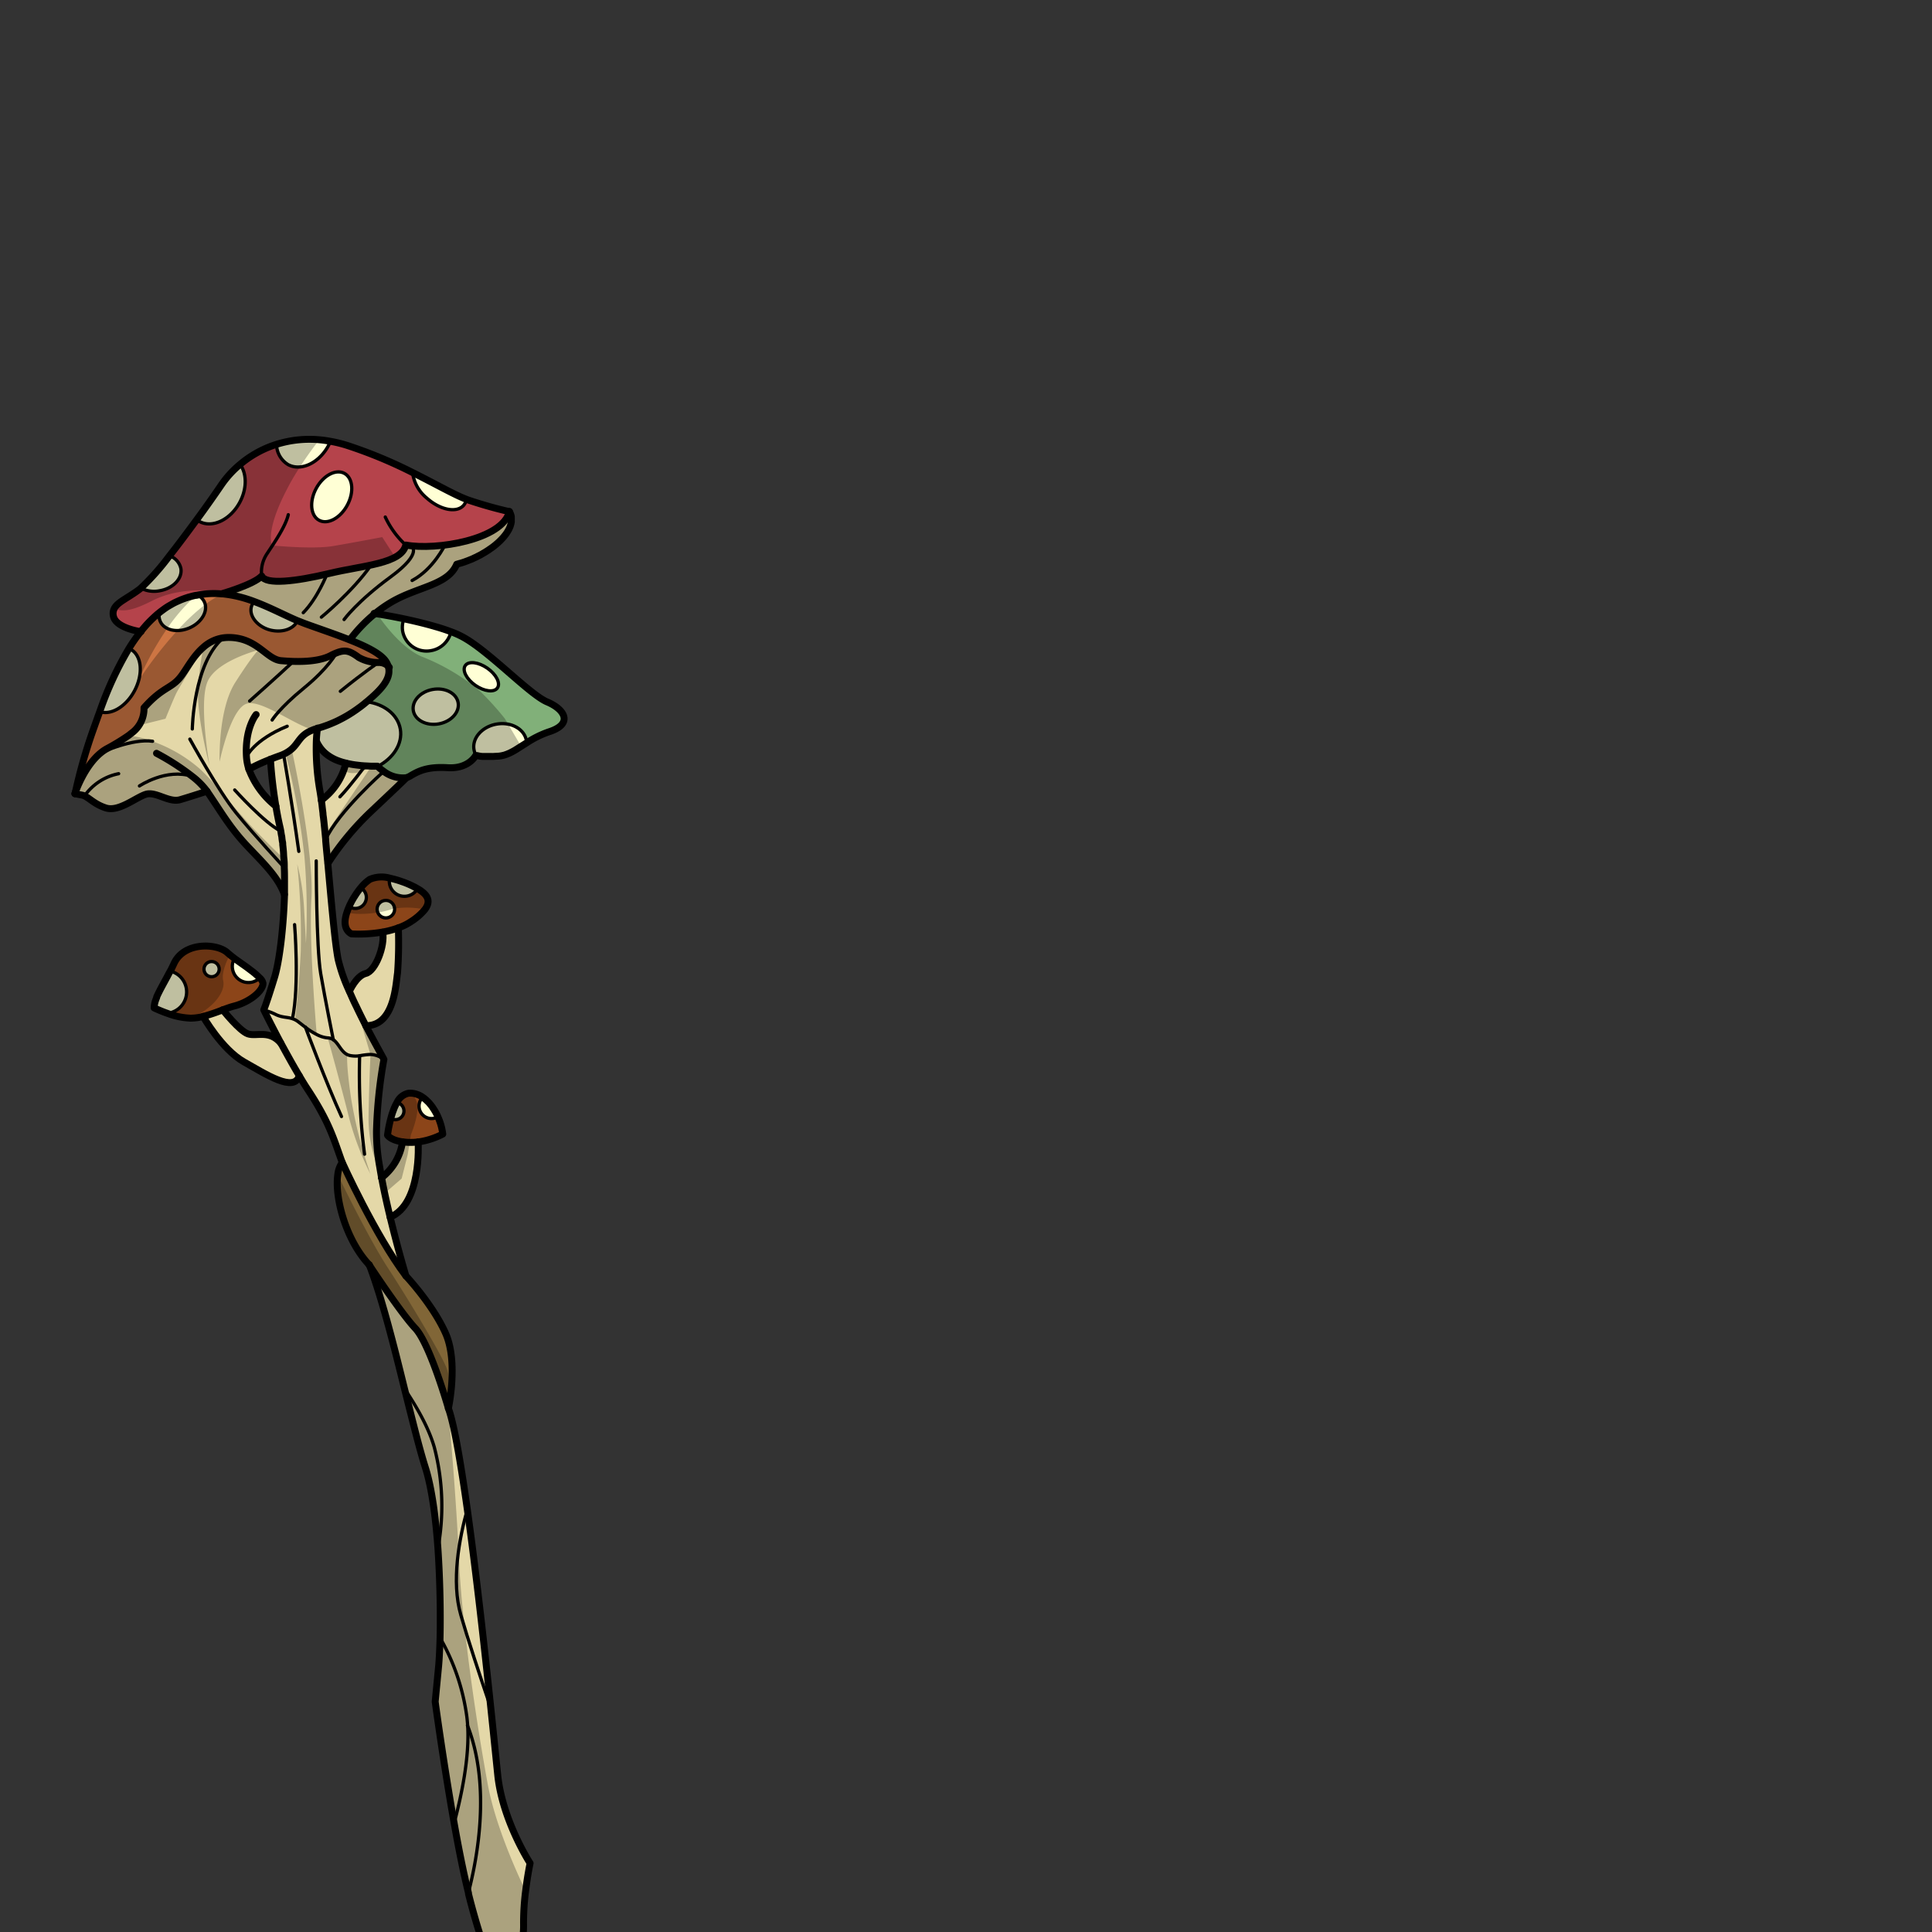 <svg xmlns="http://www.w3.org/2000/svg" viewBox="0 0 432 432">
  <rect x="0" y="0" width="432" height="432" fill="#333333" stroke="none"/>
  <defs>
    <style>.BUNTAI_BUNTAI_WEAPONS_EVOKER_2_cls-1{isolation:isolate;}.BUNTAI_BUNTAI_WEAPONS_EVOKER_2_cls-2{fill:#816637;}.BUNTAI_BUNTAI_WEAPONS_EVOKER_2_cls-3{fill:#8c4519;}.BUNTAI_BUNTAI_WEAPONS_EVOKER_2_cls-4{fill:#81b079;}.BUNTAI_BUNTAI_WEAPONS_EVOKER_2_cls-5{fill:#cd7543;}.BUNTAI_BUNTAI_WEAPONS_EVOKER_2_cls-6{fill:#e4d8a8;}.BUNTAI_BUNTAI_WEAPONS_EVOKER_2_cls-7{fill:#b5434b;}.BUNTAI_BUNTAI_WEAPONS_EVOKER_2_cls-8{fill:#ffffd5;}.BUNTAI_BUNTAI_WEAPONS_EVOKER_2_cls-10,.BUNTAI_BUNTAI_WEAPONS_EVOKER_2_cls-9{fill:none;stroke:#000;stroke-linecap:round;stroke-linejoin:round;}.BUNTAI_BUNTAI_WEAPONS_EVOKER_2_cls-9{stroke-width:1.55px;}.BUNTAI_BUNTAI_WEAPONS_EVOKER_2_cls-10{stroke-width:0.73px;}.BUNTAI_BUNTAI_WEAPONS_EVOKER_2_cls-11{opacity:0.25;mix-blend-mode:multiply;}</style>
  </defs>
  <g class="BUNTAI_BUNTAI_WEAPONS_EVOKER_2_cls-1">
    <g id="weapons_back" data-name="weapons back">
      <path class="BUNTAI_BUNTAI_WEAPONS_EVOKER_2_cls-2" d="M100.26,314.91s-.06-.22-.18-.62c-.83-2.79-4.31-14.15-7.21-17.26-3.23-3.44-9.91-13.57-10.33-14.21a0,0,0,0,0,0,0c-5.13-5.47-7.71-14.88-7-20.07v0a5.76,5.76,0,0,1,1-2.78s7.41,16.38,14.25,25.4c0,0,6,6.36,8.88,12.85S100.26,314.91,100.26,314.91Z" />
      <path class="BUNTAI_BUNTAI_WEAPONS_EVOKER_2_cls-3" d="M99,253.58a17,17,0,0,1-5.47,1.76,13.41,13.41,0,0,1-1.92.1h-.06c-.57,0-1.09-.07-1.54-.12-2.69-.38-3.36-1.49-3.36-1.49a27.93,27.93,0,0,1,.75-3.79c.08-.3.16-.6.26-.91s.18-.55.29-.82a10.09,10.09,0,0,1,.82-1.79,3.64,3.64,0,0,1,2.59-2.07,4.73,4.73,0,0,1,.75,0h0a4.92,4.92,0,0,1,2.4.9h0a6,6,0,0,1,1,.83,4.4,4.4,0,0,1,.38.37l.1.11.37.45a1.71,1.71,0,0,1,.11.14c.13.17.25.34.37.53a12.52,12.52,0,0,1,.74,1.23c.12.23.23.47.33.71A13,13,0,0,1,99,253.58Z" />
      <path class="BUNTAI_BUNTAI_WEAPONS_EVOKER_2_cls-3" d="M58.81,219.9c-.05,1.7-2.87,4.06-6.25,5-1,.25-1.86.58-2.76.91a42.75,42.75,0,0,1-4.39,1.48,11.48,11.48,0,0,1-2.69.37.54.54,0,0,1-.18,0,16.24,16.24,0,0,1-5.15-1.09c-.45-.15-.88-.32-1.25-.47s-.6-.25-.84-.35c-.52-.22-.83-.38-.83-.38a5.44,5.44,0,0,1,.2-1.32,3.86,3.86,0,0,1,.16-.48c.06-.17.13-.34.2-.52a.49.49,0,0,0,0-.11c.2-.46.44-.95.71-1.48.43-.84.95-1.77,1.51-2.81.26-.47.52-1,.8-1.48s.6-1.18.9-1.82c2.33-4.83,9.59-4.41,11.87-2.35.16.15.35.3.55.47s.66.52,1,.8l1.16.83.65.46,1,.71.85.64.2.15.33.25c.24.2.47.38.68.57l.29.26c.19.18.36.34.51.51A2.07,2.07,0,0,1,58.81,219.9Z" />
      <path class="BUNTAI_BUNTAI_WEAPONS_EVOKER_2_cls-3" d="M95,203.37a13,13,0,0,1-3.14,2.72,12.12,12.12,0,0,1-2.77,1.37,20.15,20.15,0,0,1-3.5.94,31.71,31.71,0,0,1-7,.42c-1.63-.86-1.72-2.79-1-4.87a12.05,12.05,0,0,1,.5-1.28c.13-.32.29-.62.44-.93.07-.13.13-.25.21-.38a10.64,10.64,0,0,1,.55-.92c.06-.1.12-.2.19-.3s.1-.16.15-.24c.35-.51.71-1,1.07-1.42a8.91,8.91,0,0,1,2-1.86,6.74,6.74,0,0,1,4.48-.26l.93.22.77.22c.28.09.57.18.84.28A19.67,19.67,0,0,1,92,198l.69.34a5.76,5.76,0,0,1,.61.34c.26.14.48.28.68.41C95.67,200.24,96.36,201.56,95,203.37Z" />
      <path class="BUNTAI_BUNTAI_WEAPONS_EVOKER_2_cls-4" d="M122.88,163.81a22,22,0,0,0-5.12,2.53l-.25.16-.33.21-.31.19a1.35,1.35,0,0,1-.22.14h0l-.14.09-.25.16-1,.63c-.29.17-.57.33-.86.47a8.36,8.36,0,0,1-.86.39l-.34.13c-.24.08-.47.15-.72.21a5.71,5.71,0,0,1-1,.16l-1.1.06H109l-.77,0c-.13,0-.25,0-.37,0a7.12,7.12,0,0,1-1.16-.2l-.11,0-.09,0-.1,0s-1.54,3-6.23,2.72-6.65.8-8.52,1.92a3.07,3.07,0,0,1-.86.33,7.07,7.07,0,0,1-5-1.47,9.23,9.23,0,0,1-1.35-1.12c-.45,0-.92,0-1.39,0l-1.29-.07h-.12l-.79-.06-.64-.07h0c-.62-.07-1.23-.15-1.82-.27-.35-.06-.69-.14-1-.22l-.5-.13h0c-.24-.06-.47-.13-.7-.21a1.6,1.6,0,0,1-.35-.12,9.61,9.61,0,0,1-3-1.68l-.25-.22a7.75,7.75,0,0,1-1.78-2.51c0-.94.11-1.81.22-2.61h0c0-.11,0-.22.05-.33.32-.09.63-.18.94-.29s.6-.2.89-.3a5.37,5.37,0,0,0,.56-.21l.31-.11.39-.16.34-.14.69-.3.45-.21.52-.26c.3-.14.6-.3.88-.46l.11-.06c.23-.12.47-.25.69-.39.39-.23.78-.47,1.14-.71l.43-.29.42-.29c.2-.13.4-.28.58-.42.34-.24.66-.5,1-.75s.34-.27.51-.42l0,0a.41.41,0,0,0,.1-.09c.16-.11.3-.24.45-.36,2.5-2.14,5.16-4.65,4.58-7.34a4,4,0,0,0-.5-1.26c-1.07-1.78-4.31-3.4-8.28-5a33.28,33.28,0,0,1,5.39-5.62h0l.78.12h0c1.11.19,3.27.55,5.8,1.08,2.19.46,4.68,1,7,1.72l.8.23c1,.29,1.87.59,2.72.92a19.81,19.81,0,0,1,2.75,1.22c5.85,3.18,15,12.84,18.87,14.52S128.25,162.07,122.88,163.81Z" />
      <path class="BUNTAI_BUNTAI_WEAPONS_EVOKER_2_cls-5" d="M87.05,149.21a3,3,0,0,0-2.43-1.07A8.87,8.87,0,0,1,80.21,147c-2-1.47-3-1.8-5-1a11.68,11.68,0,0,0-1.34.62c-3,1.52-7.72,1.39-11,1.11s-5.33-5.1-11.57-5.19a9,9,0,0,0-1.5.1h0a8.59,8.59,0,0,0-4.4,2.16c-2.29,2-3.71,4.89-5,6.53-2.12,2.72-4,2.2-8.2,6.93a6.74,6.74,0,0,1-2.76,5.65l0,0-.69.55a.2.2,0,0,0-.09.06,50.56,50.56,0,0,1-4.82,2.92,8.59,8.59,0,0,0-1.21.82c-3.78,3-5.75,8.82-5.89,9.21A115.26,115.26,0,0,1,21,162.75c.38-1.07.82-2.31,1.31-3.65A76.33,76.33,0,0,1,28.83,145a37.23,37.23,0,0,1,2.7-3.84l.15-.19h0s0,0,0,0,.07-.08.1-.13a2.31,2.31,0,0,0,.2-.24l.68-.79s0,0,0,0c.25-.28.51-.56.78-.83s.85-.83,1.29-1.23.57-.5.86-.73h0c.21-.18.42-.33.63-.49l.35-.26.1-.07a13.56,13.56,0,0,1,1.16-.76l0,0,.56-.32c.18-.11.37-.2.56-.31.42-.21.85-.4,1.28-.59a18.13,18.13,0,0,1,1.73-.63c.1,0,.2-.06.3-.09a.06.06,0,0,1,0,0l.5-.14c.33-.09.66-.17,1-.24l.15,0h0a19.16,19.16,0,0,1,5.71-.32l.21,0a27.7,27.7,0,0,1,6.95,1.68c3.48,1.28,6.68,3,9.63,4.26l1.78.7c3.29,1.2,6.82,2.37,9.92,3.61,4,1.58,7.21,3.2,8.28,5A4,4,0,0,1,87.05,149.21Z" />
      <path class="BUNTAI_BUNTAI_WEAPONS_EVOKER_2_cls-6" d="M111.27,396.7c1,10.31,7.26,19.93,7.26,19.93s-.57,2.65-1,6.19a55.78,55.78,0,0,0-.46,7.57c.13,6.43-4.13,16.77-4.13,16.77s-4.48-8.88-8.18-23.67c0-.06,0-.12,0-.17-1.1-4.43-2.21-10-3.22-15.71-2.37-13.34-4.23-27.09-4.23-27.09l.77-8c.14-1.55.25-3.75.32-6.36h0c.12-5.46,0-12.76-.47-19.81h0c-.49-6.94-1.37-13.63-2.8-18.14s-3-11-4.71-17.78c-2.37-9.64-5-20.09-7.84-27.61.42.64,7.1,10.77,10.33,14.21,2.9,3.11,6.38,14.47,7.21,17.26.12.4.18.62.18.62,1.28,3.51,2.76,12.14,4.23,22.6,2,14.21,3.93,31.78,5.25,44.35h0C110.47,388.81,111,394.22,111.27,396.7Z" />
      <path class="BUNTAI_BUNTAI_WEAPONS_EVOKER_2_cls-6" d="M93.52,255.34c0,.47.77,13.91-6.28,16.83-.69-2.87-1.38-5.92-1.91-8.83h0a2.39,2.39,0,0,0,.35-.28A12.39,12.39,0,0,0,90,255.33c.45,0,1,.1,1.54.12h.06A13.41,13.41,0,0,0,93.52,255.34Z" />
      <path class="BUNTAI_BUNTAI_WEAPONS_EVOKER_2_cls-6" d="M66.92,240.55h0c-1.13,3.78-7.41-.29-12.35-3.1s-9.15-10.18-9.15-10.18a42.75,42.75,0,0,0,4.39-1.48s3.75,4.75,5.65,5.39,4.81-1,7.38,2.13C64.06,235.59,65.47,238.14,66.92,240.55Z" />
      <path class="BUNTAI_BUNTAI_WEAPONS_EVOKER_2_cls-6" d="M89.07,207.46h0a92.41,92.41,0,0,1-.18,10.09c-.4,2.51-.7,11.58-6.81,11.77H81.8c-.68-1.35-1.4-2.77-2.08-4.22-.56-1.16-1.09-2.32-1.59-3.46,0,0,1.52-3.48,3.67-4s4.32-6.16,3.77-9.22A20.15,20.15,0,0,0,89.07,207.46Z" />
      <path class="BUNTAI_BUNTAI_WEAPONS_EVOKER_2_cls-6" d="M87.24,272.17c1.72,7.12,3.52,13.13,3.52,13.13-6.84-9-14.25-25.4-14.25-25.4-1.91-5.28-2.81-8.84-7.57-16.12-.67-1-1.35-2.11-2-3.23-1.45-2.41-2.86-5-4.09-7.24-2.26-4.22-3.88-7.55-3.88-7.55s.56-1.22,2.41-7.27c1.07-3.48,2-10.93,2.23-18.48,0-1,0-2,0-3s0-2-.05-2.95c0-.67,0-1.32-.08-2s-.07-1.08-.11-1.6-.09-1-.15-1.55-.12-1-.19-1.47-.14-1-.22-1.41l0-.18q-.11-.59-.24-1.14c-.34-1.5-.62-3-.86-4.43a104.48,104.48,0,0,1-1.22-10.52c.69-.29,1.46-.58,2.31-.88l.44-.18.38-.16a7.28,7.28,0,0,0,1.54-.93l.22-.19,0,0a4.72,4.72,0,0,0,.5-.5c.17-.19.32-.38.46-.57a3.15,3.15,0,0,0,.22-.29c.28-.36.54-.73.86-1.08a1.15,1.15,0,0,1,.14-.17l.15-.14a2,2,0,0,1,.25-.25,5.83,5.83,0,0,1,1.17-.81l.36-.18.51-.22h0l.43-.16c.17-.06.36-.13.56-.18,0,.11,0,.22-.05.33h0c-.11.8-.18,1.67-.22,2.61A54.74,54.74,0,0,0,71.56,177c.09.55.19,1.19.29,1.89.06.44.13.9.18,1.39s.12,1,.19,1.59c0,.34.07.68.11,1,.17,1.48.33,3.11.49,4.81h0c0,.1,0,.19,0,.28l.18,2c.1,1,.19,2,.29,3,.79,8.6,1.58,17.77,2.31,21.53a36.83,36.83,0,0,0,2.5,7.12c.5,1.14,1,2.3,1.59,3.46.68,1.45,1.4,2.87,2.08,4.22,2.12,4.11,4,7.39,4.07,7.59h0A105.3,105.3,0,0,0,84.18,253a43.42,43.42,0,0,0,.72,7.9c.13.8.27,1.61.42,2.44h0C85.86,266.25,86.55,269.3,87.24,272.17Z" />
      <path class="BUNTAI_BUNTAI_WEAPONS_EVOKER_2_cls-6" d="M90.78,174c-.1.1-1.84,1.81-7.79,7.41a63.27,63.27,0,0,0-9.61,11.53l-.06.1c-.17-1.79-.34-3.55-.5-5.25h0c-.33-3.4-.66-6.5-1-8.83a13.9,13.9,0,0,0,5-6.68h0a12.23,12.23,0,0,0,.48-1.58h0c.33.08.67.16,1,.22.59.12,1.2.2,1.82.27l.68.07.79.06h.12l1.29.07c.47,0,.94,0,1.39,0a9.23,9.23,0,0,0,1.35,1.12A7.07,7.07,0,0,0,90.78,174Z" />
      <path class="BUNTAI_BUNTAI_WEAPONS_EVOKER_2_cls-6" d="M87.05,149.21c.58,2.69-2.08,5.2-4.58,7.34-.15.12-.29.25-.45.36a.87.87,0,0,1-.15.13q-.25.22-.51.42c-.32.25-.64.51-1,.75-.18.14-.37.28-.58.42a28,28,0,0,1-3.67,2.2l-.52.26-.45.21c-.72.32-1.48.64-2.29.92-.29.1-.59.21-.89.3s-.62.2-.94.29a6.71,6.71,0,0,0-1,.34h0c-2.85,1.12-3,2.81-4.67,4.26l-.22.19a8.27,8.27,0,0,1-2.36,1.27c-.85.3-1.62.59-2.31.88A40.32,40.32,0,0,0,55.64,172a19.13,19.13,0,0,0,6.06,8.3c.24,1.44.52,2.93.86,4.43q.13.56.24,1.14a52.24,52.24,0,0,1,.7,6.21c0,.65.06,1.3.08,2,.07,1.95.06,4,0,6a12.28,12.28,0,0,0-.6-1.4c-1.83-3.74-5.54-7-8.56-10.35-3.38-3.77-5.33-7.23-8.15-11.34,0,0-3.52,1.16-6,1.89s-5.38-1.86-7.6-1.22-6.09,4-9,3.07c-2.51-.8-3.69-2.22-4.83-2.71a2.07,2.07,0,0,0-.5-.16c-1.34-.26-1.58-.32-1.58-.32a0,0,0,0,1,0,0c.14-.39,2.11-6.2,5.89-9.21a8.59,8.59,0,0,1,1.21-.82,50.56,50.56,0,0,0,4.82-2.92.2.2,0,0,1,.09-.06c.24-.19.47-.36.69-.55l0,0a6.74,6.74,0,0,0,2.76-5.65c4.17-4.73,6.08-4.21,8.2-6.93,1.26-1.64,2.68-4.52,5-6.53a8.59,8.59,0,0,1,4.4-2.16h0a9,9,0,0,1,1.5-.1c6.24.09,8.31,4.9,11.57,5.19s8,.41,11-1.11a11.68,11.68,0,0,1,1.34-.62c2-.81,2.94-.48,5,1a8.87,8.87,0,0,0,4.41,1.19A3,3,0,0,1,87.05,149.21Z" />
      <path class="BUNTAI_BUNTAI_WEAPONS_EVOKER_2_cls-6" d="M114.31,115.47c0,.13,0,.24,0,.37a1.22,1.22,0,0,1,0,.27v0l0,.24,0,.31a5.56,5.56,0,0,1-.18.76l0,0a1.85,1.85,0,0,1-.12.33,3.42,3.42,0,0,1-.17.4,8.56,8.56,0,0,1-1.19,1.79,4.83,4.83,0,0,1-.37.42,12.77,12.77,0,0,1-1.35,1.29,5.54,5.54,0,0,1-.45.37,11.6,11.6,0,0,1-1,.72,4.07,4.07,0,0,1-.48.33l-.82.51-.2.11-.26.16-.31.18-.57.28a4.18,4.18,0,0,1-.56.28l-.69.33-.48.19c-.2.09-.39.16-.6.24l-.31.11c-.3.12-.59.22-.89.31a5.15,5.15,0,0,1-.56.16l-.65.19c-1.94,4.61-8.4,5-14.26,8.26a27.64,27.64,0,0,0-4.19,2.92h0A33.28,33.28,0,0,0,78.27,143c-3.1-1.24-6.63-2.41-9.92-3.61l-1.78-.7c-2.95-1.27-6.15-3-9.63-4.26-.31-.11-.61-.22-.93-.32s-.87-.29-1.31-.42a23.51,23.51,0,0,0-2.34-.58c-.24-.06-.48-.1-.72-.14-.54-.09-1.09-.17-1.65-.22l-.21,0,.08,0,.22-.07.39-.11c.16-.05.35-.12.55-.17a0,0,0,0,1,0,0h0l.29-.09.58-.19.49-.17.51-.18c.3-.1.61-.22.94-.35l.67-.27a3.38,3.38,0,0,0,.44-.18l.1,0,.54-.24a12.94,12.94,0,0,0,2.31-1.27,2.48,2.48,0,0,0,.3-.25.58.58,0,0,0,.12-.1l.18-.18c.85,1.94,7.29,1.27,14.6-.45l.53-.13c.94-.23,1.89-.43,2.85-.62l1.43-.28,2.79-.53,1.13-.22.62-.12.48-.11c.78-.17,1.53-.34,2.23-.55a6.52,6.52,0,0,0,.63-.18,14.51,14.51,0,0,0,1.62-.58l.43-.19.43-.22,0,0A5.16,5.16,0,0,0,90.26,123a2.33,2.33,0,0,0,.2-.34c.05-.1.1-.21.14-.31s.09-.29.13-.43c.36.06.73.12,1.14.17.61.06,1.29.11,2,.13h0a.27.27,0,0,0,.09,0h.78c.46,0,1,0,1.44,0,.29,0,.59,0,.89-.05l.72,0c.49,0,1-.09,1.48-.16l.74-.09c1-.15,2.1-.34,3.14-.57.36-.08.71-.17,1.07-.27a.31.31,0,0,0,.13,0c.19,0,.37-.1.56-.15.48-.12.94-.27,1.39-.43s.67-.23,1-.35.78-.31,1.16-.48.77-.35,1.12-.55a13.39,13.39,0,0,0,1.57-1l.06,0a7.78,7.78,0,0,0,2.09-2.17,3.42,3.42,0,0,0,.23-.42,4.8,4.8,0,0,0,.37-1A3.64,3.64,0,0,1,114.31,115.47Z" />
      <path class="BUNTAI_BUNTAI_WEAPONS_EVOKER_2_cls-7" d="M113.9,114.36a4.34,4.34,0,0,1-.14.48s0,0,0,.06a3.71,3.71,0,0,1-.19.46,0,0,0,0,1,0,0,4.6,4.6,0,0,1-.25.44.88.88,0,0,1-.12.19,7.36,7.36,0,0,1-.56.72,7.83,7.83,0,0,1-.77.75l-.34.27-.28.22-.06,0-.37.25c-.12.09-.25.17-.38.25a18.44,18.44,0,0,1-2.67,1.32l-.43.17c-.33.13-.65.24-1,.35l-.44.15-1,.28c-.19,0-.37.11-.56.15a33.16,33.16,0,0,1-3.59.76l-.73.11h0l-.54.08h-.2c-.49.07-1,.12-1.48.16l-.72,0c-.3,0-.6,0-.89.05l-1.09,0h-.35a6.71,6.71,0,0,1-.78,0,.27.27,0,0,1-.09,0h0c-.7,0-1.38-.07-2-.13-.41-.05-.78-.11-1.14-.17,0,.14-.08.29-.13.43s-.09.21-.14.31a2.33,2.33,0,0,1-.2.34,2.43,2.43,0,0,1-.24.32,3.74,3.74,0,0,1-.27.31c-.1.09-.2.19-.32.28a2.78,2.78,0,0,1-.32.26l-.08,0-.32.21-.37.22,0,0a12.94,12.94,0,0,1-2.48,1c-.2.07-.41.12-.63.18a4.61,4.61,0,0,1-.53.15l-.93.23-.77.17-.21,0c-.29.06-.58.13-.89.18l-1.13.22-4.22.81c-1,.19-1.91.39-2.85.62l-.53.13c-7.31,1.72-13.75,2.39-14.6.45a2.06,2.06,0,0,1-.3.28,2.48,2.48,0,0,1-.3.25,10.45,10.45,0,0,1-1.32.8l-.44.21a5.52,5.52,0,0,1-.55.26l-.54.24-.1,0c-.15.06-.29.13-.44.18l-.67.27c-.32.13-.63.25-.94.35l-.51.18-.49.17-.51.17-.36.11h0l0,0-.7.21-.54.16a19.16,19.16,0,0,0-5.71.32h0l-.15,0c-.34.07-.67.15-1,.24l-.5.14a.06.06,0,0,0,0,0c-.1,0-.2,0-.3.09a18.13,18.13,0,0,0-1.73.63c-.43.19-.86.38-1.28.59l-1.07.6,0,0,0,0a13.56,13.56,0,0,0-1.16.76l-.1.07-.35.26c-.21.16-.42.31-.63.49h0c-.29.23-.57.48-.86.73s-.87.81-1.29,1.23-.53.55-.78.83c0,0,0,0,0,0l-.68.79a2.31,2.31,0,0,1-.2.24s-.07.08-.1.13,0,0,0,0h0l-.15.19-.25,0c-1.1-.18-5.43-1.05-5.94-3.42a2.49,2.49,0,0,1,.17-1.67c.7-1.48,3-2.36,5.64-4.34l.27-.22a54.64,54.64,0,0,0,6.4-7.21c2-2.52,4.11-5.35,6.13-8.12s4-5.54,5.51-7.78a22.49,22.49,0,0,1,4.2-4.61,23.58,23.58,0,0,1,8.2-4.5,24.55,24.55,0,0,1,9.61-1c.8.07,1.6.19,2.42.34a29.1,29.1,0,0,1,3.66.9,103.16,103.16,0,0,1,14.69,6.08c5.23,2.59,9.38,5,12.07,6l.36.14A95.7,95.7,0,0,0,113.9,114.36Z" />
      <path class="BUNTAI_BUNTAI_WEAPONS_EVOKER_2_cls-8" d="M117.7,165.58a3.25,3.25,0,0,1,.06.76l-.25.16-.33.21-.31.19-.21.15h0l-.14.09-.25.16-1,.63a13.79,13.79,0,0,1-1.72.86l-.34.13c-.24.08-.47.15-.72.21a5.71,5.71,0,0,1-1,.16l-1.1.06H109l-.77,0c-.13,0-.25,0-.37,0a7.12,7.12,0,0,1-1.16-.2l-.11,0-.09,0a4,4,0,0,1-.52-1.36c-.47-2.6,1.78-5.18,5-5.76a6.73,6.73,0,0,1,2.61,0A4.8,4.8,0,0,1,117.7,165.58Z" />
      <path class="BUNTAI_BUNTAI_WEAPONS_EVOKER_2_cls-8" d="M109,149.42c2,1.38,3,3.35,2.26,4.42s-3,.79-4.94-.58-3-3.36-2.25-4.42S107,148,109,149.42Z" />
      <path class="BUNTAI_BUNTAI_WEAPONS_EVOKER_2_cls-8" d="M104.31,111.61a2.93,2.93,0,0,1-.66,1.41c-1.58,1.75-5.26,1-8.21-1.64a8.85,8.85,0,0,1-3.2-5.76C97.47,108.21,101.62,110.61,104.31,111.61Z" />
      <path class="BUNTAI_BUNTAI_WEAPONS_EVOKER_2_cls-8" d="M100.8,141.42a5.52,5.52,0,0,1-4.4,4.06,5.42,5.42,0,0,1-6.35-4.28,5.14,5.14,0,0,1,.22-2.65A75.68,75.68,0,0,1,100.8,141.42Z" />
      <path class="BUNTAI_BUNTAI_WEAPONS_EVOKER_2_cls-8" d="M96.73,154.17c2.76-.49,5.32.83,5.7,3s-1.55,4.26-4.32,4.76-5.31-.83-5.7-3S94,154.67,96.73,154.17Z" />
      <path class="BUNTAI_BUNTAI_WEAPONS_EVOKER_2_cls-8" d="M82,156.91c3.85.5,6.93,2.83,7.51,6.1s-1.58,6.58-5.09,8.37c-.91,0-1.86,0-2.8-.12a25.14,25.14,0,0,1-4.31-.62c-2.85-.7-5.31-2.09-6.56-4.88a25,25,0,0,1,.27-2.95A28.89,28.89,0,0,0,82,156.91Z" />
      <path class="BUNTAI_BUNTAI_WEAPONS_EVOKER_2_cls-8" d="M77,105.83c1.92,1,2.21,4.23.65,7.13s-4.39,4.41-6.31,3.37-2.2-4.22-.64-7.12S75.08,104.8,77,105.83Z" />
      <path class="BUNTAI_BUNTAI_WEAPONS_EVOKER_2_cls-8" d="M73.89,98.64a10.19,10.19,0,0,1-.45,1,8.69,8.69,0,0,1-6.25,4.76h0a4.68,4.68,0,0,1-2.71-.5,5.42,5.42,0,0,1-2.61-4.57,24.55,24.55,0,0,1,9.61-1C72.27,98.37,73.07,98.49,73.89,98.64Z" />
      <path class="BUNTAI_BUNTAI_WEAPONS_EVOKER_2_cls-8" d="M93.32,198.72a3.33,3.33,0,0,1-2.29,1.6,3.37,3.37,0,0,1-3.91-4l.93.22.77.22c.28.09.57.18.84.28A19.67,19.67,0,0,1,92,198l.69.34A5.76,5.76,0,0,1,93.32,198.72Z" />
      <path class="BUNTAI_BUNTAI_WEAPONS_EVOKER_2_cls-8" d="M97.91,249.72a3.09,3.09,0,0,1-.94.34,2.79,2.79,0,0,1-2.47-4.71h0A10.28,10.28,0,0,1,97.91,249.72Z" />
      <circle class="BUNTAI_BUNTAI_WEAPONS_EVOKER_2_cls-8" cx="86.28" cy="203.29" r="1.96" />
      <path class="BUNTAI_BUNTAI_WEAPONS_EVOKER_2_cls-8" d="M81.88,200.23a2.47,2.47,0,0,1-2,2.86,2.44,2.44,0,0,1-1.87-.42c.13-.32.29-.62.44-.93.07-.13.13-.25.21-.38a10.64,10.64,0,0,1,.55-.92c.06-.1.12-.2.19-.3s.1-.16.15-.24c.35-.51.71-1,1.07-1.42A2.53,2.53,0,0,1,81.88,200.23Z" />
      <path class="BUNTAI_BUNTAI_WEAPONS_EVOKER_2_cls-8" d="M90.31,248.08a1.92,1.92,0,0,1-1.56,2.24,1.82,1.82,0,0,1-1.36-.27c.08-.3.16-.6.26-.91s.18-.55.29-.82a10.09,10.09,0,0,1,.82-1.79A1.93,1.93,0,0,1,90.31,248.08Z" />
      <path class="BUNTAI_BUNTAI_WEAPONS_EVOKER_2_cls-8" d="M66.57,138.66c-.71,1.9-3.34,2.9-6.09,2.23s-4.8-3-4.29-5.13a3,3,0,0,1,.75-1.36C60.42,135.68,63.62,137.39,66.57,138.66Z" />
      <path class="BUNTAI_BUNTAI_WEAPONS_EVOKER_2_cls-8" d="M53.59,112.36c-2.1,3.88-6.12,5.79-9,4.25a3.3,3.3,0,0,1-.66-.44c2-2.81,4-5.54,5.51-7.78a22.49,22.49,0,0,1,4.2-4.61C55.2,105.82,55.27,109.25,53.59,112.36Z" />
      <path class="BUNTAI_BUNTAI_WEAPONS_EVOKER_2_cls-8" d="M45.74,134.68c.86,2-.67,4.59-3.41,5.76s-5.66.49-6.51-1.53a3.16,3.16,0,0,1-.17-1.9h0a19.3,19.3,0,0,1,8.4-4h0A3.3,3.3,0,0,1,45.74,134.68Z" />
      <path class="BUNTAI_BUNTAI_WEAPONS_EVOKER_2_cls-8" d="M58.12,218.63a3.61,3.61,0,0,1-5.67-4.38A46.47,46.47,0,0,1,58.12,218.63Z" />
      <path class="BUNTAI_BUNTAI_WEAPONS_EVOKER_2_cls-8" d="M40.44,127.09c.4,2.23-1.71,4.49-4.71,5a6.44,6.44,0,0,1-4.31-.62,54.64,54.64,0,0,0,6.4-7.21A3.84,3.84,0,0,1,40.44,127.09Z" />
      <path class="BUNTAI_BUNTAI_WEAPONS_EVOKER_2_cls-8" d="M47,215a1.7,1.7,0,1,1-1.38,2A1.7,1.7,0,0,1,47,215Z" />
      <path class="BUNTAI_BUNTAI_WEAPONS_EVOKER_2_cls-8" d="M30.05,154.51c-1.92,3.55-5.29,5.5-7.76,4.59A76.33,76.33,0,0,1,28.83,145a2.64,2.64,0,0,1,.38.18C31.72,146.57,32.09,150.72,30.05,154.51Z" />
      <path class="BUNTAI_BUNTAI_WEAPONS_EVOKER_2_cls-8" d="M41.67,221a4.79,4.79,0,0,1-3.86,5.56,3.13,3.13,0,0,1-.42,0c-.45-.15-.88-.32-1.25-.47l-.84-.35c-.52-.22-.83-.38-.83-.38a5.44,5.44,0,0,1,.2-1.32,3.86,3.86,0,0,1,.16-.48c.06-.17.13-.34.2-.52a.49.49,0,0,0,0-.11c.2-.46.44-.95.71-1.48.43-.84.95-1.77,1.51-2.81.27-.48.52-1,.8-1.48A4.76,4.76,0,0,1,41.67,221Z" />
      <path class="BUNTAI_BUNTAI_WEAPONS_EVOKER_2_cls-9" d="M71,162.81c0,.11,0,.22-.05.33h0c-.11.8-.18,1.67-.22,2.61A54.74,54.74,0,0,0,71.56,177c.09.55.19,1.19.29,1.89.06.44.13.9.18,1.39s.12,1,.19,1.59c0,.34.07.68.11,1,.17,1.48.33,3.11.49,4.81h0c0,.1,0,.19,0,.28l.18,2c.1,1,.19,2,.29,3,.79,8.6,1.58,17.77,2.31,21.53a36.83,36.83,0,0,0,2.5,7.12c.5,1.14,1,2.3,1.59,3.46.68,1.45,1.4,2.87,2.08,4.22,2.12,4.11,4,7.39,4.07,7.59h0A105.3,105.3,0,0,0,84.18,253a43.42,43.42,0,0,0,.72,7.9c.13.8.27,1.61.42,2.44" />
      <path class="BUNTAI_BUNTAI_WEAPONS_EVOKER_2_cls-9" d="M85.33,263.34c.53,2.91,1.22,6,1.91,8.83,1.72,7.12,3.52,13.13,3.52,13.13s6,6.36,8.88,12.85.62,16.76.62,16.76c1.28,3.51,2.76,12.14,4.23,22.6,2,14.21,3.93,31.78,5.25,44.35h0c.73,6.94,1.27,12.35,1.53,14.83,1,10.31,7.26,19.93,7.26,19.93s-.57,2.65-1,6.19a55.78,55.78,0,0,0-.46,7.57c.13,6.43-4.13,16.77-4.13,16.77s-4.48-8.88-8.18-23.67c0-.06,0-.12,0-.17-1.1-4.43-2.21-10-3.22-15.71-2.37-13.34-4.23-27.09-4.23-27.09l.77-8c.14-1.55.25-3.75.32-6.36h0c.12-5.46,0-12.76-.47-19.81h0c-.49-6.94-1.37-13.63-2.8-18.14s-3-11-4.71-17.78c-2.37-9.64-5-20.09-7.84-27.61" />
      <path class="BUNTAI_BUNTAI_WEAPONS_EVOKER_2_cls-9" d="M82.52,282.79c-5.13-5.47-7.71-14.88-7-20.07v0a5.76,5.76,0,0,1,1-2.78c-1.91-5.28-2.81-8.84-7.57-16.12-.67-1-1.35-2.11-2-3.23-1.45-2.41-2.86-5-4.09-7.24-2.26-4.22-3.88-7.55-3.88-7.55s.56-1.22,2.41-7.27c1.07-3.48,2-10.93,2.23-18.48,0-.56,0-1.11,0-1.66v-1.14a1.92,1.92,0,0,0,0-.24c0-1,0-2-.05-2.95,0-.67,0-1.32-.08-2s-.07-1.08-.11-1.6-.1-1.08-.16-1.59c0-.23,0-.47-.08-.71l-.1-.72c0-.24-.06-.49-.11-.72s-.09-.58-.14-.87-.15-.77-.24-1.14c-.34-1.5-.62-3-.86-4.43a104.48,104.48,0,0,1-1.22-10.52" />
      <path class="BUNTAI_BUNTAI_WEAPONS_EVOKER_2_cls-9" d="M63.59,200a12.28,12.28,0,0,0-.6-1.4c-1.83-3.74-5.54-7-8.56-10.35-3.38-3.77-5.33-7.23-8.15-11.34A16.61,16.61,0,0,0,43,173.61a54.4,54.4,0,0,0-8-5.17" />
      <path class="BUNTAI_BUNTAI_WEAPONS_EVOKER_2_cls-9" d="M61.7,180.27a19.13,19.13,0,0,1-6.06-8.3,11.18,11.18,0,0,1-.53-2.74c-.4-6.4,2.16-9.45,2.16-9.45" />
      <path class="BUNTAI_BUNTAI_WEAPONS_EVOKER_2_cls-9" d="M46.28,176.92s-3.52,1.16-6,1.89-5.38-1.86-7.6-1.22-6.09,4-9,3.07c-2.51-.8-3.69-2.22-4.83-2.71a2.07,2.07,0,0,0-.5-.16c-1.34-.26-1.58-.32-1.58-.32" />
      <path class="BUNTAI_BUNTAI_WEAPONS_EVOKER_2_cls-9" d="M16.79,177.45A115.26,115.26,0,0,1,21,162.75c.38-1.07.82-2.31,1.31-3.65A76.33,76.33,0,0,1,28.83,145a37.23,37.23,0,0,1,2.7-3.84l.15-.19h0s0,0,0,0,.07-.08.1-.13a2.31,2.31,0,0,0,.2-.24l.68-.79s0,0,0,0c.25-.28.51-.55.78-.83s.85-.83,1.29-1.23.57-.5.86-.73h0c.21-.18.42-.33.63-.49l.35-.26.1-.07a13.56,13.56,0,0,1,1.16-.76l0,0,.56-.32c.18-.11.37-.2.56-.31.42-.21.85-.4,1.28-.59a18.13,18.13,0,0,1,1.73-.63,1.27,1.27,0,0,1,.3-.09.06.06,0,0,1,0,0l.5-.14c.33-.09.66-.17,1-.24l.15,0h0a19.16,19.16,0,0,1,5.71-.32l.21,0a27.7,27.7,0,0,1,6.95,1.68c3.48,1.28,6.68,3,9.63,4.26l1.78.7c3.29,1.2,6.82,2.37,9.92,3.61,4,1.58,7.21,3.2,8.28,5a4,4,0,0,1,.5,1.26c.58,2.69-2.08,5.2-4.58,7.34-.15.12-.29.25-.45.36a.87.87,0,0,1-.15.13q-.25.22-.51.42c-.32.25-.64.51-1,.75-.18.14-.38.29-.58.42a28,28,0,0,1-3.67,2.2l-.52.26-.45.21c-.72.32-1.48.64-2.29.92-.29.1-.59.21-.89.3s-.62.2-.94.29a6.71,6.71,0,0,0-1,.34h0c-2.85,1.12-3,2.81-4.67,4.26l-.22.19a8.27,8.27,0,0,1-2.36,1.27c-.85.3-1.62.59-2.31.88A40.32,40.32,0,0,0,55.64,172" />
      <path class="BUNTAI_BUNTAI_WEAPONS_EVOKER_2_cls-9" d="M83.66,137.35A33.28,33.28,0,0,0,78.27,143" />
      <path class="BUNTAI_BUNTAI_WEAPONS_EVOKER_2_cls-9" d="M83.67,137.35a27.64,27.64,0,0,1,4.19-2.92c5.86-3.3,12.32-3.65,14.26-8.26l.65-.19a5.15,5.15,0,0,0,.56-.16c.3-.09.59-.19.89-.31l.31-.11.6-.24.48-.19.69-.33a4.18,4.18,0,0,0,.56-.28l.57-.28.31-.18.26-.16.2-.11c.28-.16.55-.33.82-.51a4.07,4.07,0,0,0,.48-.33,11.6,11.6,0,0,0,1-.72,5.54,5.54,0,0,0,.45-.37,12.77,12.77,0,0,0,1.35-1.29,4.83,4.83,0,0,0,.37-.42,8.56,8.56,0,0,0,1.19-1.79,3.42,3.42,0,0,0,.17-.4,2.19,2.19,0,0,0,.12-.33l0,0a5.56,5.56,0,0,0,.18-.76l0-.31,0-.24v0a1.22,1.22,0,0,0,0-.27c0-.13,0-.24,0-.37a3.55,3.55,0,0,0-.41-1.11,95.7,95.7,0,0,1-9.23-2.61l-.36-.14c-2.69-1-6.84-3.4-12.07-6a103.16,103.16,0,0,0-14.69-6.08,29.1,29.1,0,0,0-3.66-.9c-.82-.15-1.62-.27-2.42-.34a24.55,24.55,0,0,0-9.61,1,23.58,23.58,0,0,0-8.2,4.5,22.49,22.49,0,0,0-4.2,4.61c-1.53,2.24-3.46,5-5.51,7.78s-4.14,5.6-6.13,8.12a54.64,54.64,0,0,1-6.4,7.21l-.27.22c-2.66,2-4.94,2.86-5.64,4.34a2.49,2.49,0,0,0-.17,1.67c.51,2.37,4.85,3.24,5.94,3.42l.25,0" />
      <path class="BUNTAI_BUNTAI_WEAPONS_EVOKER_2_cls-9" d="M49.78,132.7s6.95-2,8.74-3.9c.87,2,7.6,1.23,15.13-.58s16.11-2.14,17.08-6.35c6.75,1.26,21.71-1.19,23.17-7.51" />
      <path class="BUNTAI_BUNTAI_WEAPONS_EVOKER_2_cls-9" d="M87.05,149.21a3,3,0,0,0-2.43-1.07A8.87,8.87,0,0,1,80.21,147c-2-1.47-3-1.8-5-1a11.68,11.68,0,0,0-1.34.62c-3,1.52-7.72,1.39-11,1.11s-5.33-5.1-11.57-5.19a9,9,0,0,0-1.5.1h0a8.59,8.59,0,0,0-4.4,2.16c-2.29,2-3.71,4.89-5,6.53-2.12,2.72-4,2.2-8.2,6.93a6.74,6.74,0,0,1-2.76,5.65l0,0-.69.55a.2.2,0,0,0-.09.06,50.56,50.56,0,0,1-4.82,2.92,8.59,8.59,0,0,0-1.21.82c-3.78,3-5.75,8.82-5.89,9.21a0,0,0,0,0,0,0" />
      <path class="BUNTAI_BUNTAI_WEAPONS_EVOKER_2_cls-9" d="M70.77,165.76a7.75,7.75,0,0,0,1.78,2.51l.25.22a9.61,9.61,0,0,0,3,1.68,3.59,3.59,0,0,0,.35.12c.23.08.46.15.7.21h0l.5.13c.33.08.67.16,1,.22.59.12,1.2.2,1.82.27h0l.64.07.79.06h.12l1.29.07c.47,0,.94,0,1.39,0a9.23,9.23,0,0,0,1.35,1.12,7.07,7.07,0,0,0,5,1.47,3.07,3.07,0,0,0,.86-.33c1.87-1.12,3.84-2.21,8.52-1.92s6.23-2.72,6.23-2.72l.1,0,.09,0,.11,0a7.12,7.12,0,0,0,1.16.2c.12,0,.24,0,.37,0l.77,0h.87a4,4,0,0,0,.49,0l1.1-.06a5.71,5.71,0,0,0,1-.16,3.51,3.51,0,0,0,.72-.21,1.58,1.58,0,0,0,.34-.13,6.66,6.66,0,0,0,.86-.39c.29-.14.57-.3.86-.47l1-.63.25-.16.14-.09h0a1.35,1.35,0,0,0,.22-.14l.31-.19.33-.21.25-.16a22,22,0,0,1,5.12-2.53c5.37-1.74,3.48-5-.46-6.65s-13-11.34-18.87-14.52a19.81,19.81,0,0,0-2.75-1.22c-.85-.33-1.77-.63-2.72-.92l-.8-.23c-2.33-.68-4.82-1.26-7-1.72-2.53-.53-4.69-.89-5.8-1.08h0l-.78-.12h0" />
      <path class="BUNTAI_BUNTAI_WEAPONS_EVOKER_2_cls-9" d="M90.79,174h0c-.1.1-1.84,1.81-7.79,7.41a63.27,63.27,0,0,0-9.61,11.53.41.41,0,0,0-.06.1v0" />
      <path class="BUNTAI_BUNTAI_WEAPONS_EVOKER_2_cls-9" d="M77.33,170.65a14.3,14.3,0,0,1-5.48,8.27" />
      <path class="BUNTAI_BUNTAI_WEAPONS_EVOKER_2_cls-9" d="M58.81,219.9c-.05,1.7-2.87,4.06-6.25,5-1,.25-1.86.58-2.76.91a42.75,42.75,0,0,1-4.39,1.48,11.48,11.48,0,0,1-2.69.37.54.54,0,0,1-.18,0,16.24,16.24,0,0,1-5.15-1.09c-.45-.15-.88-.32-1.25-.47s-.6-.25-.84-.35c-.52-.22-.83-.38-.83-.38a5.44,5.44,0,0,1,.2-1.32,3.86,3.86,0,0,1,.16-.48c.06-.17.13-.34.2-.52a.49.49,0,0,0,0-.11c.2-.46.44-.95.71-1.48.43-.84.95-1.77,1.51-2.81.26-.47.52-1,.8-1.48s.6-1.18.9-1.82c2.33-4.83,9.59-4.41,11.87-2.35.16.15.35.3.55.47s.66.52,1,.8l1.16.83.65.46,1,.71.85.64.2.15.33.25c.24.2.47.38.68.57l.29.26c.19.18.36.34.51.51A2.07,2.07,0,0,1,58.81,219.9Z" />
      <path class="BUNTAI_BUNTAI_WEAPONS_EVOKER_2_cls-9" d="M95,203.37a13,13,0,0,1-3.14,2.72,12.12,12.12,0,0,1-2.77,1.37,20.15,20.15,0,0,1-3.5.94,31.71,31.71,0,0,1-7,.42c-1.63-.86-1.72-2.79-1-4.87a12.05,12.05,0,0,1,.5-1.28c.13-.32.29-.62.44-.93.07-.13.13-.25.21-.38a10.64,10.64,0,0,1,.55-.92c.06-.1.12-.2.19-.3s.1-.16.15-.24c.35-.51.71-1,1.07-1.42a8.91,8.91,0,0,1,2-1.86,6.74,6.74,0,0,1,4.48-.26l.93.22.77.22c.28.09.57.18.84.28A19.67,19.67,0,0,1,92,198l.69.34a5.76,5.76,0,0,1,.61.34c.26.14.48.28.68.41C95.67,200.24,96.36,201.56,95,203.37Z" />
      <path class="BUNTAI_BUNTAI_WEAPONS_EVOKER_2_cls-9" d="M99,253.58a17,17,0,0,1-5.47,1.76,13.41,13.41,0,0,1-1.92.1h-.06c-.57,0-1.09-.07-1.54-.12-2.69-.38-3.36-1.49-3.36-1.49a27.93,27.93,0,0,1,.75-3.79c.08-.3.16-.6.26-.91s.18-.55.29-.82a10.09,10.09,0,0,1,.82-1.79,3.64,3.64,0,0,1,2.59-2.07,4.73,4.73,0,0,1,.75,0h0a4.92,4.92,0,0,1,2.4.9h0a6,6,0,0,1,1,.83,4.4,4.4,0,0,1,.38.37l.1.11.37.45a1.71,1.71,0,0,1,.11.14c.13.17.25.34.37.53a12.52,12.52,0,0,1,.74,1.23c.12.23.23.47.33.71A13,13,0,0,1,99,253.58Z" />
      <path class="BUNTAI_BUNTAI_WEAPONS_EVOKER_2_cls-9" d="M45.41,227.27s4.2,7.39,9.15,10.18,11.22,6.88,12.35,3.1" />
      <path class="BUNTAI_BUNTAI_WEAPONS_EVOKER_2_cls-9" d="M49.8,225.79s3.75,4.75,5.65,5.39,4.81-1,7.38,2.13" />
      <path class="BUNTAI_BUNTAI_WEAPONS_EVOKER_2_cls-9" d="M78.13,221.66s1.52-3.48,3.67-4,4.32-6.16,3.77-9.22" />
      <path class="BUNTAI_BUNTAI_WEAPONS_EVOKER_2_cls-9" d="M81.8,229.34h.28c6.11-.19,6.41-9.26,6.81-11.77a92.41,92.41,0,0,0,.18-10.09" />
      <path class="BUNTAI_BUNTAI_WEAPONS_EVOKER_2_cls-9" d="M85.32,263.34h0a2.39,2.39,0,0,0,.35-.28A12.39,12.39,0,0,0,90,255.33" />
      <path class="BUNTAI_BUNTAI_WEAPONS_EVOKER_2_cls-9" d="M93.51,255.33h0c0,.47.77,13.91-6.28,16.83" />
      <path class="BUNTAI_BUNTAI_WEAPONS_EVOKER_2_cls-9" d="M76.51,259.9s7.41,16.38,14.25,25.4" />
      <path class="BUNTAI_BUNTAI_WEAPONS_EVOKER_2_cls-9" d="M100.26,314.91s-.06-.22-.18-.62c-.83-2.79-4.31-14.15-7.21-17.26-3.23-3.44-9.91-13.57-10.33-14.21a0,0,0,0,0,0,0" />
      <path class="BUNTAI_BUNTAI_WEAPONS_EVOKER_2_cls-10" d="M90.73,121.87a19.74,19.74,0,0,1-4.58-6.26" />
      <path class="BUNTAI_BUNTAI_WEAPONS_EVOKER_2_cls-10" d="M64.46,115.09c-.61,2.62-3.08,6.18-4.75,8.72a7.33,7.33,0,0,0-1.19,5" />
      <path class="BUNTAI_BUNTAI_WEAPONS_EVOKER_2_cls-10" d="M84.63,148.14s-3.17,2.1-8.53,6.44" />
      <path class="BUNTAI_BUNTAI_WEAPONS_EVOKER_2_cls-10" d="M75.23,146s-1.73,3.32-7.27,7.85S60.85,161,60.85,161" />
      <path class="BUNTAI_BUNTAI_WEAPONS_EVOKER_2_cls-10" d="M43,163s.23-14.65,6.9-20.36" />
      <path class="BUNTAI_BUNTAI_WEAPONS_EVOKER_2_cls-10" d="M55.82,156.75s6-5.31,9.83-8.9" />
      <path class="BUNTAI_BUNTAI_WEAPONS_EVOKER_2_cls-10" d="M22.68,168.24s7.05-3.17,11.44-2.49" />
      <path class="BUNTAI_BUNTAI_WEAPONS_EVOKER_2_cls-10" d="M18.87,178a12.23,12.23,0,0,1,7.66-5" />
      <path class="BUNTAI_BUNTAI_WEAPONS_EVOKER_2_cls-10" d="M31.18,175.74s6-4.05,11.84-2.13" />
      <path class="BUNTAI_BUNTAI_WEAPONS_EVOKER_2_cls-10" d="M55.11,169.22s1.6-3.75,9.11-6.83" />
      <path class="BUNTAI_BUNTAI_WEAPONS_EVOKER_2_cls-10" d="M42.45,165.27s6.35,11.55,10.35,16.48S63.59,194,63.59,194" />
      <path class="BUNTAI_BUNTAI_WEAPONS_EVOKER_2_cls-10" d="M52.48,176.64s6.68,7.43,10.31,9.2" />
      <path class="BUNTAI_BUNTAI_WEAPONS_EVOKER_2_cls-10" d="M91.87,122s3,1.48-4.53,7-10.4,9.53-10.4,9.53" />
      <path class="BUNTAI_BUNTAI_WEAPONS_EVOKER_2_cls-10" d="M71.86,138s6.94-5.67,11.09-11.6" />
      <path class="BUNTAI_BUNTAI_WEAPONS_EVOKER_2_cls-10" d="M73.12,128.35S71,133.77,67.81,137" />
      <path class="BUNTAI_BUNTAI_WEAPONS_EVOKER_2_cls-10" d="M99.48,121.88s-2.59,5.42-7.33,7.92" />
      <path class="BUNTAI_BUNTAI_WEAPONS_EVOKER_2_cls-10" d="M81.64,171.26s-3.37,4.56-5.63,6.91" />
      <path class="BUNTAI_BUNTAI_WEAPONS_EVOKER_2_cls-10" d="M85.79,172.5s-10.18,9-13,15.26" />
      <path class="BUNTAI_BUNTAI_WEAPONS_EVOKER_2_cls-10" d="M85.88,236.93h0a5.08,5.08,0,0,0-3.08-1.15,16.31,16.31,0,0,0-2.37.29,6.2,6.2,0,0,1-1.88,0,3.24,3.24,0,0,1-.88-.25l0,0h0c-1.4-.7-1.9-2.36-3-3.23l-.08-.08a1.37,1.37,0,0,0-.2-.13l-.18-.11a.18.18,0,0,0-.09,0,2.1,2.1,0,0,0-.81-.19,6.52,6.52,0,0,1-2.45-.74l0,0a15.8,15.8,0,0,1-2.5-1.59h0c-.16-.12-.32-.23-.46-.35l-.18-.13-.42-.33-.68-.52a4.45,4.45,0,0,0-1.15-.61c-1.19-.43-2.27-.24-3.74-.93a11.9,11.9,0,0,0-2.71-1" />
      <path class="BUNTAI_BUNTAI_WEAPONS_EVOKER_2_cls-10" d="M65.87,206.75s1.1,13.51-.47,21" />
      <path class="BUNTAI_BUNTAI_WEAPONS_EVOKER_2_cls-10" d="M70.71,192.5s0,19.39,1,25.2,2.82,14.8,2.82,14.8" />
      <path class="BUNTAI_BUNTAI_WEAPONS_EVOKER_2_cls-10" d="M68.29,229.66s4.65,12.51,8.07,20" />
      <path class="BUNTAI_BUNTAI_WEAPONS_EVOKER_2_cls-10" d="M80.42,236.08a139,139,0,0,0,1.09,22" />
      <path class="BUNTAI_BUNTAI_WEAPONS_EVOKER_2_cls-10" d="M63.4,168.62s1.81,10.27,3.41,21.75" />
      <path class="BUNTAI_BUNTAI_WEAPONS_EVOKER_2_cls-10" d="M97.9,346.36h0a52.12,52.12,0,0,0-.77-22.68c-1.26-4.48-4.07-9.3-6.74-13.24" />
      <path class="BUNTAI_BUNTAI_WEAPONS_EVOKER_2_cls-10" d="M104.49,337.51c-1.8,6.47-3.63,16.1-1.44,23.63,1.59,5.5,4.23,13.49,6.69,20.72h0" />
      <path class="BUNTAI_BUNTAI_WEAPONS_EVOKER_2_cls-10" d="M98.37,366.17h0a48.54,48.54,0,0,1,6,17.57c.09.67.15,1.36.2,2.07v0c.44,7.05-1.36,15.58-3,21.77" />
      <path class="BUNTAI_BUNTAI_WEAPONS_EVOKER_2_cls-10" d="M104.52,385.79a0,0,0,0,0,0,0v0c5.24,13.37,2.29,29.46.2,37.48" />
      <path class="BUNTAI_BUNTAI_WEAPONS_EVOKER_2_cls-10" d="M40.44,127.09c.4,2.23-1.71,4.49-4.71,5a6.44,6.44,0,0,1-4.31-.62,54.64,54.64,0,0,0,6.4-7.21A3.84,3.84,0,0,1,40.44,127.09Z" />
      <path class="BUNTAI_BUNTAI_WEAPONS_EVOKER_2_cls-10" d="M53.59,112.36c-2.1,3.88-6.12,5.79-9,4.25a3.3,3.3,0,0,1-.66-.44c2-2.81,4-5.54,5.51-7.78a22.49,22.49,0,0,1,4.2-4.61C55.2,105.82,55.27,109.25,53.59,112.36Z" />
      <path class="BUNTAI_BUNTAI_WEAPONS_EVOKER_2_cls-10" d="M44.06,133h0a3.3,3.3,0,0,1,1.67,1.66c.86,2-.67,4.59-3.41,5.76s-5.66.49-6.51-1.53a3.16,3.16,0,0,1-.17-1.9h0" />
      <path class="BUNTAI_BUNTAI_WEAPONS_EVOKER_2_cls-10" d="M66.57,138.66c-.71,1.9-3.34,2.9-6.09,2.23s-4.8-3-4.29-5.13a3,3,0,0,1,.75-1.36" />
      <path class="BUNTAI_BUNTAI_WEAPONS_EVOKER_2_cls-10" d="M73.89,98.64a10.19,10.19,0,0,1-.45,1c-2.1,3.89-6.12,5.79-9,4.26a5.42,5.42,0,0,1-2.61-4.57" />
      <ellipse class="BUNTAI_BUNTAI_WEAPONS_EVOKER_2_cls-10" cx="74.17" cy="111.08" rx="5.96" ry="3.95" transform="translate(-58.8 123.64) rotate(-61.66)" />
      <path class="BUNTAI_BUNTAI_WEAPONS_EVOKER_2_cls-10" d="M30.05,154.51c-1.92,3.55-5.29,5.5-7.76,4.59A76.33,76.33,0,0,1,28.83,145a2.64,2.64,0,0,1,.38.18C31.72,146.57,32.09,150.72,30.05,154.51Z" />
      <path class="BUNTAI_BUNTAI_WEAPONS_EVOKER_2_cls-10" d="M104.31,111.61a2.93,2.93,0,0,1-.66,1.41c-1.58,1.75-5.26,1-8.21-1.64a8.85,8.85,0,0,1-3.2-5.76C97.47,108.21,101.62,110.61,104.31,111.61Z" />
      <path class="BUNTAI_BUNTAI_WEAPONS_EVOKER_2_cls-10" d="M82,156.91c3.85.5,6.93,2.83,7.51,6.1s-1.58,6.58-5.09,8.37" />
      <ellipse class="BUNTAI_BUNTAI_WEAPONS_EVOKER_2_cls-10" cx="97.42" cy="158.02" rx="5.09" ry="3.91" transform="translate(-26.41 19.72) rotate(-10.19)" />
      <path class="BUNTAI_BUNTAI_WEAPONS_EVOKER_2_cls-10" d="M117.76,166.34a3.25,3.25,0,0,0-.06-.76c-.46-2.6-3.46-4.24-6.7-3.66s-5.5,3.16-5,5.76a4,4,0,0,0,.52,1.36" />
      <path class="BUNTAI_BUNTAI_WEAPONS_EVOKER_2_cls-10" d="M90.27,138.55a5.14,5.14,0,0,0-.22,2.65,5.42,5.42,0,0,0,6.35,4.28,5.52,5.52,0,0,0,4.4-4.06" />
      <ellipse class="BUNTAI_BUNTAI_WEAPONS_EVOKER_2_cls-10" cx="107.63" cy="151.34" rx="2.34" ry="4.38" transform="translate(-78.07 153.3) rotate(-55.19)" />
      <path class="BUNTAI_BUNTAI_WEAPONS_EVOKER_2_cls-10" d="M87.12,196.36a3.37,3.37,0,0,0,3.91,4,3.33,3.33,0,0,0,2.29-1.6" />
      <path class="BUNTAI_BUNTAI_WEAPONS_EVOKER_2_cls-10" d="M80.62,198.48a2.53,2.53,0,0,1,1.26,1.75,2.47,2.47,0,0,1-2,2.86,2.44,2.44,0,0,1-1.87-.42" />
      <circle class="BUNTAI_BUNTAI_WEAPONS_EVOKER_2_cls-10" cx="86.28" cy="203.29" r="1.96" />
      <circle class="BUNTAI_BUNTAI_WEAPONS_EVOKER_2_cls-10" cx="47.31" cy="216.7" r="1.7" />
      <path class="BUNTAI_BUNTAI_WEAPONS_EVOKER_2_cls-10" d="M38.09,217.15a4.79,4.79,0,0,1-.28,9.36,3.13,3.13,0,0,1-.42,0" />
      <path class="BUNTAI_BUNTAI_WEAPONS_EVOKER_2_cls-10" d="M52.45,214.25a3.61,3.61,0,0,0,5.67,4.38" />
      <path class="BUNTAI_BUNTAI_WEAPONS_EVOKER_2_cls-10" d="M94.51,245.35h0A2.79,2.79,0,0,0,97,250.06a3.09,3.09,0,0,0,.94-.34" />
      <path class="BUNTAI_BUNTAI_WEAPONS_EVOKER_2_cls-10" d="M88.76,246.53a1.93,1.93,0,0,1,0,3.79,1.82,1.82,0,0,1-1.36-.27" />
      <g class="BUNTAI_BUNTAI_WEAPONS_EVOKER_2_cls-11">
        <path d="M114.32,116.68a5.56,5.56,0,0,1-.18.76l0,0a1.85,1.85,0,0,1-.12.33,3.42,3.42,0,0,1-.17.4,8.56,8.56,0,0,1-1.19,1.79,4.83,4.83,0,0,1-.37.42,12.77,12.77,0,0,1-1.35,1.29,5.54,5.54,0,0,1-.45.37,11.6,11.6,0,0,1-1,.72,4.07,4.07,0,0,1-.48.33c-.27.18-.54.35-.82.51l-.2.11-.26.16-.31.18-.57.28a4.18,4.18,0,0,1-.56.28l-.69.33-.48.19c-.2.09-.39.16-.6.24l-.31.11c-.3.12-.59.22-.89.31a5.15,5.15,0,0,1-.56.16l-.65.19c-1.94,4.61-8.4,5-14.26,8.26a27.64,27.64,0,0,0-4.19,2.92l.78.12s4.91,7.6,10.34,9.56a47.05,47.05,0,0,1,12.62,7.6,68.85,68.85,0,0,1,5.47,6.06l.73,1.24,3,5.11h0l-.14.09-.25.16-1,.63c-.29.17-.57.33-.86.47a8.36,8.36,0,0,1-.86.39l-.34.13c-.24.08-.47.15-.72.21a5.71,5.71,0,0,1-1,.16l-1.1.06H109l-.77,0c-.13,0-.25,0-.37,0a7.12,7.12,0,0,1-1.16-.2l-.11,0-.09,0-.1,0s-1.54,3-6.23,2.72-6.65.8-8.52,1.92a3.07,3.07,0,0,1-.86.33c-.1.1-1.84,1.81-7.79,7.41a63.27,63.27,0,0,0-9.61,11.53L73.17,187h0l0-1s9.73-14.49,9.88-14.64a11.16,11.16,0,0,1-2.41,1.2c-2.62.86-3.75-.36-3.75-.36v0l0-1.72h0v-.16s-6.22-.77-5.84-7.19h0a2.26,2.26,0,0,1-.94,0h0c-1.93-.3-5-2.15-8-3.7-2.66-1.38-5.23-2.51-6.82-2.12-3.62.87-6,12.26-6.2,13,0-.69-.27-11.75,3.5-17.69,3.9-6.11,5.17-7.26,5.17-7.26s-9.27,2.36-11.33,7,.41,18.77.41,18.77-3-11.09-2.52-17.61c0,0,0,0,0,0,.49-6.53,1.23-8.75,1.23-8.75s0,0,0,0c-.32.52-5.49,8.92-6.14,10.26S37,160.71,37,160.71L31.84,162l-2.33,1.83,0,0-.69.55a.2.2,0,0,0-.09.06A23.48,23.48,0,0,1,34,165.73a0,0,0,0,1,0,0,32.63,32.63,0,0,1,10.84,6.33c1.54,1.48,3.13,3.26,4.75,5.15,2.36,2.74,4.81,5.7,7.36,8.34,4.33,4.47,6.56,6.49,6.56,6.49l-.14,1.73L63,198.61c-1.83-3.74-5.54-7-8.56-10.35-3.38-3.77-5.33-7.23-8.15-11.34,0,0-3.52,1.16-6,1.89s-5.38-1.86-7.6-1.22-6.09,4-9,3.07c-2.51-.8-3.69-2.22-4.83-2.71a2.07,2.07,0,0,0-.5-.16c-1.34-.26-1.58-.32-1.58-.32a0,0,0,0,1,0,0A115.26,115.26,0,0,1,21,162.75c.38-1.07.82-2.31,1.31-3.65A76.33,76.33,0,0,1,28.83,145a37.23,37.23,0,0,1,2.7-3.84l-.25,0,.4-.14h0s0,0,0,0,.07-.08.1-.13a19.28,19.28,0,0,1,5.52-5.07l.58-.36,0,0h0l0,0,.51-.29c.18-.11.37-.2.56-.31.42-.21.85-.4,1.28-.59a18.13,18.13,0,0,1,1.73-.63l.11,0a.06.06,0,0,0,0,0,.58.58,0,0,0,.14,0,.06.06,0,0,1,0,0l.5-.14a1.68,1.68,0,0,1,.24-.06,6.36,6.36,0,0,1,.78-.2l0,0a40.35,40.35,0,0,0-6.47,7.48,68.88,68.88,0,0,0-6.35,11.56A93.1,93.1,0,0,1,39.65,141a46.18,46.18,0,0,1,6.25-5.84A19.94,19.94,0,0,1,50,132.72l.84-.33.19-.06a0,0,0,0,1,0,0c-5.7-.52-11.52-.77-17,2-3.94,2-6.48,2.7-8.54,1.7.7-1.48,3-2.36,5.64-4.34l.27-.22a54.64,54.64,0,0,0,6.4-7.21c2-2.52,4.11-5.35,6.13-8.12s4-5.54,5.51-7.78a22.49,22.49,0,0,1,4.2-4.61,23.58,23.58,0,0,1,8.2-4.5,24.55,24.55,0,0,1,9.61-1c-1.38,1.78-2.87,3.83-4.28,6h0c-1,1.55-2,3.18-2.86,4.87-5.23,9.9-3.46,12.84-3.46,12.84s9,.92,13.62.14,11-2,11-2l2.83,4.39,0,0A6.58,6.58,0,0,0,91,122.2c.34,0,.72,0,1.13,0h0c.53,0,1.11,0,1.73-.07h0c5.38-.37,13.92-2.21,16.64-3.8.22-.13.43-.26.63-.36l.06,0a13.17,13.17,0,0,0,3-2S114.24,116.21,114.32,116.68Z" />
        <path d="M65.38,168.27s4.85,22.19,4.26,32.53,1.18,30.48,1.18,30.48-2.26-1.41-3.17-2.1S66,227.81,66,227.81s.84-6.66,1.25-15a155.23,155.23,0,0,0-.79-19.59A49.46,49.46,0,0,1,68,203.37c.35,6,.41,7.58.41,7.58a145.8,145.8,0,0,0-.35-19.53,161.34,161.34,0,0,0-4.16-22.71l1.48-1.3Z" />
        <path d="M73.27,232s3.06,11,4.74,17.78a64.43,64.43,0,0,0,4.83,12.75,101,101,0,0,1-4.31-16.77c-1.21-8.15-.87-10-.87-10a4.46,4.46,0,0,1-2-1.81A2.92,2.92,0,0,0,73.27,232Z" />
        <path d="M85.88,236.93A105.3,105.3,0,0,0,84.18,253a43.42,43.42,0,0,0,.72,7.9c0,.39-.06.6-.06.6s-2.55-4.53-2.43-12.05.43-13.49.43-13.49l0-.17c-.38-1.27-2.68-9-3.07-10.66-.07-.25-.09-.36,0-.32s1.2,2.22,2.41,4.53H81.8c2.12,4.11,4,7.39,4.07,7.59Z" />
        <path d="M51.41,213.45c-1,1.94-1.87,4.24-1.5,5.86.58,2.51-2.44,6.43-7.37,8.33a16.24,16.24,0,0,1-5.15-1.09c-.45-.15-.88-.32-1.25-.47s-.6-.25-.84-.35c-.52-.22-.83-.38-.83-.38a5.44,5.44,0,0,1,.2-1.32,3.86,3.86,0,0,1,.16-.48c.06-.17.13-.34.2-.52a.49.49,0,0,0,0-.11c.2-.46.44-.95.71-1.48.43-.84.95-1.77,1.51-2.81.26-.47.52-1,.8-1.48s.6-1.18.9-1.82c2.33-4.83,9.59-4.41,11.87-2.35C51,213.13,51.21,213.28,51.41,213.45Z" />
        <path d="M95,203.37a18.88,18.88,0,0,0-6.74-.23,4.45,4.45,0,0,0-.76.19,18.69,18.69,0,0,1-3,.7c-2.64.42-5.59.46-7-.08a12.05,12.05,0,0,1,.5-1.28c.13-.32.29-.62.44-.93.07-.13.13-.25.21-.38a10.64,10.64,0,0,1,.55-.92c.06-.1.12-.2.19-.3s.1-.16.15-.24c.35-.51.71-1,1.07-1.42a8.91,8.91,0,0,1,2-1.86,6.74,6.74,0,0,1,4.48-.26l.93.22.77.22c.28.09.57.18.84.28A19.67,19.67,0,0,1,92,198l.69.34a5.76,5.76,0,0,1,.61.34c.26.14.48.28.68.41C95.67,200.24,96.36,201.56,95,203.37Z" />
        <path d="M93.28,246.8c.48,2.43-1.4,6.92-1.4,6.92l-.28,1.72-.44,2.74-1.35,5.35-3.35,2.89-.82-3.15,0-.22A12.39,12.39,0,0,0,90,255.33c-2.69-.38-3.36-1.49-3.36-1.49a27.93,27.93,0,0,1,.75-3.79c.08-.3.16-.6.26-.91s.18-.55.29-.82a10.09,10.09,0,0,1,.82-1.79,3.64,3.64,0,0,1,2.59-2.07,4.73,4.73,0,0,1,.75,0h0A5.8,5.8,0,0,1,93.28,246.8Z" />
        <path d="M76.51,259.9l-1,2.78A5.76,5.76,0,0,1,76.51,259.9Z" />
        <path d="M103.9,364c1.42,12.86,3.51,26,5.17,35,1.54,8.37,5.71,18.06,8.47,23.87a55.78,55.78,0,0,0-.46,7.57c.13,6.43-4.13,16.77-4.13,16.77s-4.48-8.88-8.18-23.67c0-.06,0-.12,0-.17-1.1-4.43-2.21-10-3.22-15.71-2.37-13.34-4.23-27.09-4.23-27.09l.77-8c.14-1.55.25-3.75.32-6.36h0c.12-5.46,0-12.76-.47-19.81h0c-.49-6.94-1.37-13.63-2.8-18.14s-3-11-4.71-17.78c-2.37-9.64-5-20.09-7.84-27.61a0,0,0,0,0,0,0c-5.13-5.47-7.71-14.88-7-20.07.24.49,6.69,13.88,11.2,20.8s11.91,19.18,13.11,22.42.27,8.35.27,8.35,1.54,16,2.4,32.88h0C102.74,352.44,103.25,358.18,103.9,364Z" />
      </g>
    </g>
  </g>
</svg>